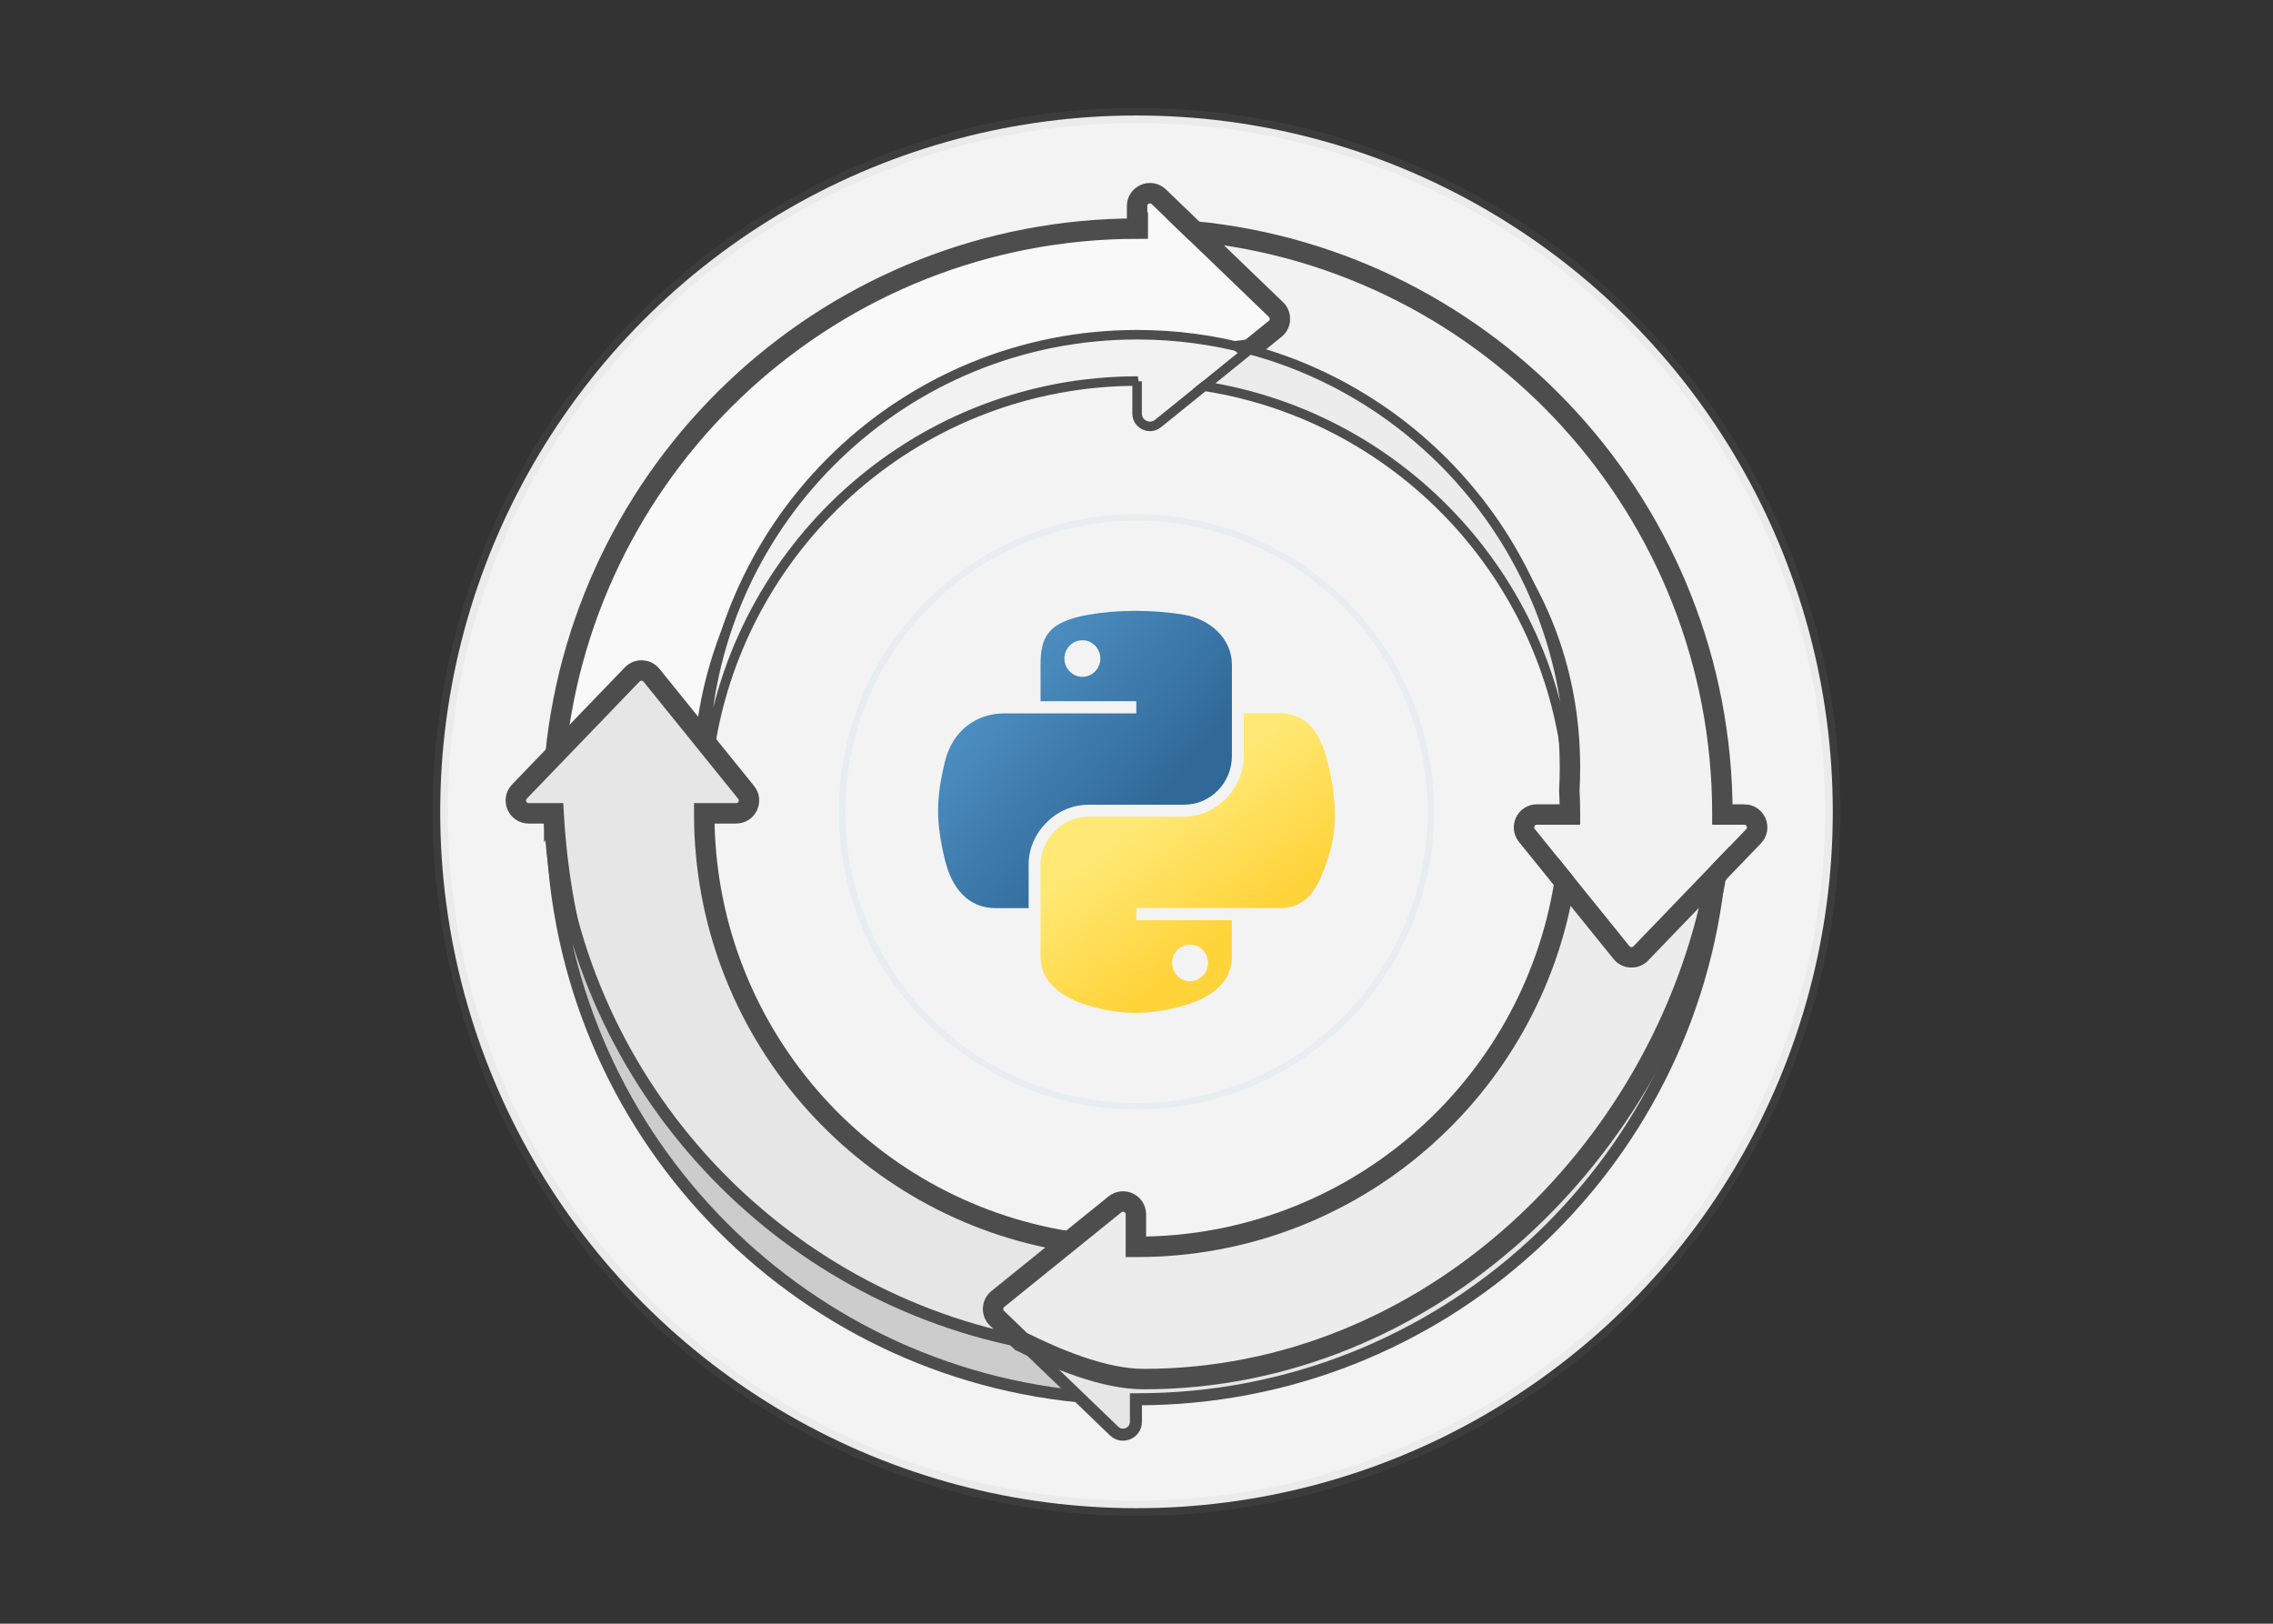 <?xml version="1.0" encoding="UTF-8" standalone="no"?>
<!-- Created with Inkscape (http://www.inkscape.org/) -->

<svg
   xmlns:dc="http://purl.org/dc/elements/1.1/"
   xmlns:cc="http://creativecommons.org/ns#"
   xmlns:rdf="http://www.w3.org/1999/02/22-rdf-syntax-ns#"
   xmlns:svg="http://www.w3.org/2000/svg"
   xmlns="http://www.w3.org/2000/svg"
   xmlns:xlink="http://www.w3.org/1999/xlink"
   xmlns:sodipodi="http://sodipodi.sourceforge.net/DTD/sodipodi-0.dtd"
   xmlns:inkscape="http://www.inkscape.org/namespaces/inkscape"
   width="197.559mm"
   height="141.109mm"
   viewBox="0 0 197.559 141.109"
   version="1.1"
   id="svg2938"
   inkscape:version="0.92.5 (0.92.5+69)"
   sodipodi:docname="featured_img.svg">
  <rect x="0" y="0" width="197.559" height="141.109" fill="#333333" stroke="none"/>
  <defs
     id="defs2932">
    <linearGradient
       inkscape:collect="always"
       xlink:href="#d"
       id="linearGradient1558"
       gradientUnits="userSpaceOnUse"
       gradientTransform="matrix(0.175,0,0,0.177,-56.674,42.294)"
       x1="26.649"
       y1="20.604"
       x2="135.67"
       y2="114.4" />
    <linearGradient
       id="d">
      <stop
         stop-color="#5a9fd4"
         offset="0"
         id="stop8" />
      <stop
         stop-color="#306998"
         offset="1"
         id="stop10" />
    </linearGradient>
    <linearGradient
       inkscape:collect="always"
       xlink:href="#e"
       id="linearGradient1560"
       gradientUnits="userSpaceOnUse"
       gradientTransform="matrix(0.175,0,0,0.177,-56.674,42.294)"
       x1="150.96"
       y1="192.35"
       x2="112.03"
       y2="137.27" />
    <linearGradient
       id="e">
      <stop
         stop-color="#ffd43b"
         offset="0"
         id="stop3" />
      <stop
         stop-color="#ffe873"
         offset="1"
         id="stop5" />
    </linearGradient>
  </defs>
  <sodipodi:namedview
     id="base"
     pagecolor="#ffffff"
     bordercolor="#666666"
     borderopacity="1.0"
     inkscape:pageopacity="0.0"
     inkscape:pageshadow="2"
     inkscape:zoom="0.7"
     inkscape:cx="44.67026"
     inkscape:cy="310.31078"
     inkscape:document-units="mm"
     inkscape:current-layer="layer1"
     showgrid="false"
     fit-margin-top="0"
     fit-margin-left="0"
     fit-margin-right="0"
     fit-margin-bottom="0"
     inkscape:window-width="2560"
     inkscape:window-height="993"
     inkscape:window-x="0"
     inkscape:window-y="384"
     inkscape:window-maximized="1" />
  <g
     inkscape:label="Layer 1"
     inkscape:groupmode="layer"
     id="layer1"
     transform="translate(133.553,7.144)">
    <rect
       style="opacity:1;fill:none;fill-opacity:0.94;stroke:none;stroke-width:0.922;stroke-linecap:round;stroke-linejoin:round;stroke-miterlimit:4;stroke-dasharray:none;stroke-dashoffset:0;stroke-opacity:1"
       id="rect2509"
       width="197.559"
       height="141.109"
       x="-133.553"
       y="-7.144"
       inkscape:export-xdpi="64.279999"
       inkscape:export-ydpi="64.279999" />
    <circle
       r="60.518"
       cy="63.411"
       cx="-34.774"
       id="circle2898"
       style="opacity:1;fill:#f9f9f9;fill-opacity:0.968;stroke:#999999;stroke-width:1.319;stroke-linecap:round;stroke-linejoin:round;stroke-miterlimit:4;stroke-dasharray:none;stroke-dashoffset:0;stroke-opacity:0.092"
       inkscape:export-xdpi="64.279999"
       inkscape:export-ydpi="64.279999" />
    <path
       id="path2511"
       d="M -18.857,19.763 -29.706,12.968 -32.828,9.961 c -0.71,-0.684 -1.894,-0.181 -1.894,0.805 v 1.956 c -26.336,0.03 -47.983,20.072 -50.554,45.738 l 12.972,-0.607 c 1.422,-17.439 15.815,-33.146 40.525,-33.803 0,0 6.836,-0.818 6.836,-0.818 l 6.013,-1.793 c 0.523,-0.423 0.557,-1.208 0.073,-1.675 z m -15.805,-7.041 c -2.08e-4,0 -4.17e-4,0 -6.26e-4,0 l 6.26e-4,-2.11e-4 z"
       inkscape:connector-curvature="0"
       style="fill:#f9f9f9;stroke:#4d4d4d;stroke-width:1.776;stroke-miterlimit:4;stroke-dasharray:none" />
    <path
       id="path2513"
       d="m -32.901,29.661 4.012,-3.241 3.749,-1.497 0.197,-1.692 c -3.119,-0.837 -6.396,-1.286 -9.779,-1.286 -20.204,0 -36.685,15.926 -37.582,35.908 l 0.458,-0.021 c 2.799,-18.013 18.386,-31.861 37.184,-31.861 l -0.06,0.021 v 2.801 c 0,0.94 1.089,1.46 1.821,0.869 z"
       inkscape:connector-curvature="0"
       style="fill:#f2f2f2;fill-opacity:1;stroke:#4d4d4d;stroke-width:0.828;stroke-miterlimit:4;stroke-dasharray:none" />
    <path
       id="path2515"
       d="m 18.052,63.644 h -1.904 c 0,-0.017 6.36e-4,-0.035 6.36e-4,-0.052 0,-26.403 -20.114,-48.105 -45.855,-50.625 l 7.056,6.795 c 0.484,0.467 0.45,1.252 -0.073,1.675 l -2.22,1.793 5.232,4.211 c 13.003,5.923 22.612,16.904 22.612,32.125 0,0.679 -0.019,1.353 -0.054,2.022 0.035,0.663 0.054,1.331 0.054,2.003 0,0.017 -6.365e-4,0.035 -6.365e-4,0.052 H 2.828 0.027 c -0.94,0 -1.46,1.089 -0.87,1.821 l 3.277,4.056 4.946,8.019 c 0.423,0.523 1.208,0.557 1.675,0.073 l 6.847,-9.007 2.955,-3.068 c 0.684,-0.71 0.18,-1.894 -0.806,-1.894 z"
       inkscape:connector-curvature="0"
       style="fill:#f2f2f2;stroke:#4d4d4d;stroke-width:1.776;stroke-miterlimit:4;stroke-dasharray:none" />
    <path
       style="fill:#ececec;fill-opacity:1;stroke:#4d4d4d;stroke-width:0.828;stroke-miterlimit:4;stroke-dasharray:none"
       inkscape:connector-curvature="0"
       d="m -24.943,23.231 -3.947,3.189 C -11.525,29.123 1.908,43.701 2.846,61.589 2.882,60.92 2.9,60.246 2.9,59.567 2.901,42.172 -8.906,27.536 -24.943,23.231 Z"
       id="path2517" />
    <path
       style="fill:#8bcaff;stroke:#4d4d4d;stroke-width:1.359;stroke-miterlimit:4;stroke-dasharray:none"
       inkscape:connector-curvature="0"
       d="m -85.592,63.54 c 0,0.017 -6.36e-4,0.035 -6.36e-4,0.052 0.009,-0.015 6.36e-4,-0.035 6.36e-4,-0.052 z"
       id="path2521" />
    <path
       style="fill:#e6e6e6;stroke:#4d4d4d;stroke-width:1.776;stroke-miterlimit:4;stroke-dasharray:none"
       inkscape:connector-curvature="0"
       d="m -87.6,63.54 h 1.976 0.032 0.155 c 1.447,25.333 16.441,40.858 36.288,46.718 l 4.344,-0.821 3.82,-4.012 0.345,-4.675 c -17.966,-2.839 -31.704,-18.393 -31.704,-37.158 0,-0.017 6.26e-4,-0.035 6.26e-4,-0.052 h 2.77 c 0.94,0 1.461,-1.089 0.87,-1.821 l -8.224,-10.178 c -0.423,-0.523 -1.208,-0.557 -1.675,-0.073 l -9.802,10.178 c -0.684,0.71 -0.181,1.894 0.805,1.894 z"
       id="path2523" />
    <path
       id="path2527"
       d="M -44.805,109.437 C -66.807,105.012 -83.671,86.393 -85.437,63.54 h -0.155 c 0,0.017 -6.36e-4,0.035 -6.36e-4,0.052 0,26.364 20.055,48.042 45.741,50.614 l -0.478,-2.287 z"
       inkscape:connector-curvature="0"
       style="fill:#cccccc;stroke:#4d4d4d;stroke-width:1.046;stroke-miterlimit:4;stroke-dasharray:none" />
    <path
       id="path2533"
       d="m -34.722,110.438 c -3.452,0 -6.824,-0.346 -10.083,-1.001 l 8.086,7.787 c 0.71,0.684 1.894,0.181 1.894,-0.805 v -1.957 c 0.035,0 0.069,10e-4 0.104,10e-4 26.403,0 48.106,-20.115 50.625,-45.857 l -0.693,0.719 C 10.658,92.751 -9.965,110.438 -34.722,110.438 Z"
       inkscape:connector-curvature="0"
       style="fill:#e6e6e6;fill-opacity:1;stroke:#4d4d4d;stroke-width:1.046;stroke-miterlimit:4;stroke-dasharray:none" />
    <path
       id="path2535"
       d="M 9.056,75.716 C 8.589,76.2 7.803,76.166 7.381,75.643 L 2.434,69.521 c -2.844,17.961 -18.395,31.694 -37.156,31.694 -0.035,0 -0.069,-0.001 -0.104,-0.001 v -0.02 -2.801 c 0,-0.94 -1.089,-1.46 -1.821,-0.87 l -10.178,8.224 c -0.523,0.423 -0.557,1.208 -0.073,1.675 l 2.093,2.015 c 3.084,1.54 7.209,3.27 10.661,3.27 24.757,0 45.087,-19.736 49.639,-43.162 l 0.071,-0.589 z"
       inkscape:connector-curvature="0"
       style="fill:#ececec;stroke:#4d4d4d;stroke-width:1.776;stroke-miterlimit:4;stroke-dasharray:none" />
    <path
       style="fill:url(#linearGradient1558);stroke-width:0;stroke-miterlimit:7.698"
       inkscape:connector-curvature="0"
       d="m -34.977,45.941 c -1.422,0.007 -2.781,0.128 -3.976,0.34 -3.521,0.623 -4.16,1.928 -4.16,4.334 v 3.177 h 8.321 v 1.059 h -11.443 c -2.418,0 -4.536,1.456 -5.198,4.227 -0.764,3.176 -0.798,5.157 0,8.473 0.591,2.468 2.004,4.227 4.422,4.227 h 2.861 v -3.809 c 0,-2.752 2.376,-5.179 5.198,-5.179 h 8.311 c 2.313,0 4.16,-1.909 4.16,-4.237 v -7.938 c 0,-2.259 -1.902,-3.957 -4.16,-4.334 -1.429,-0.238 -2.912,-0.347 -4.335,-0.34 z m -4.5,2.555 c 0.859,0 1.561,0.715 1.561,1.594 0,0.876 -0.702,1.584 -1.561,1.584 -0.863,0 -1.561,-0.708 -1.561,-1.584 0,-0.879 0.699,-1.594 1.561,-1.594 z"
       id="path63" />
    <path
       style="fill:url(#linearGradient1560);stroke-width:0;stroke-miterlimit:7.698"
       inkscape:connector-curvature="0"
       d="m -25.448,54.845 v 3.702 c 0,2.87 -2.429,5.286 -5.198,5.286 h -8.311 c -2.277,0 -4.16,1.952 -4.16,4.236 v 7.938 c 0,2.259 1.961,3.588 4.16,4.237 2.634,0.776 5.16,0.916 8.311,0 2.095,-0.608 4.16,-1.831 4.16,-4.237 v -3.177 h -8.311 v -1.059 h 12.471 c 2.418,0 3.319,-1.69 4.16,-4.227 0.869,-2.611 0.832,-5.123 0,-8.473 -0.598,-2.412 -1.739,-4.227 -4.16,-4.227 z M -30.122,74.95 c 0.863,0 1.561,0.708 1.561,1.584 0,0.879 -0.699,1.594 -1.561,1.594 -0.859,0 -1.561,-0.715 -1.561,-1.594 0,-0.876 0.702,-1.584 1.561,-1.584 z"
       id="path65" />
    <circle
       style="opacity:1;fill:none;fill-opacity:0.027;stroke:#5895c7;stroke-width:0.557;stroke-linecap:round;stroke-linejoin:round;stroke-miterlimit:4;stroke-dasharray:none;stroke-dashoffset:0;stroke-opacity:0.074"
       id="path2896"
       cx="-34.774"
       cy="63.411"
       r="25.586"
       inkscape:export-xdpi="64.279999"
       inkscape:export-ydpi="64.279999" />
  </g>
</svg>
